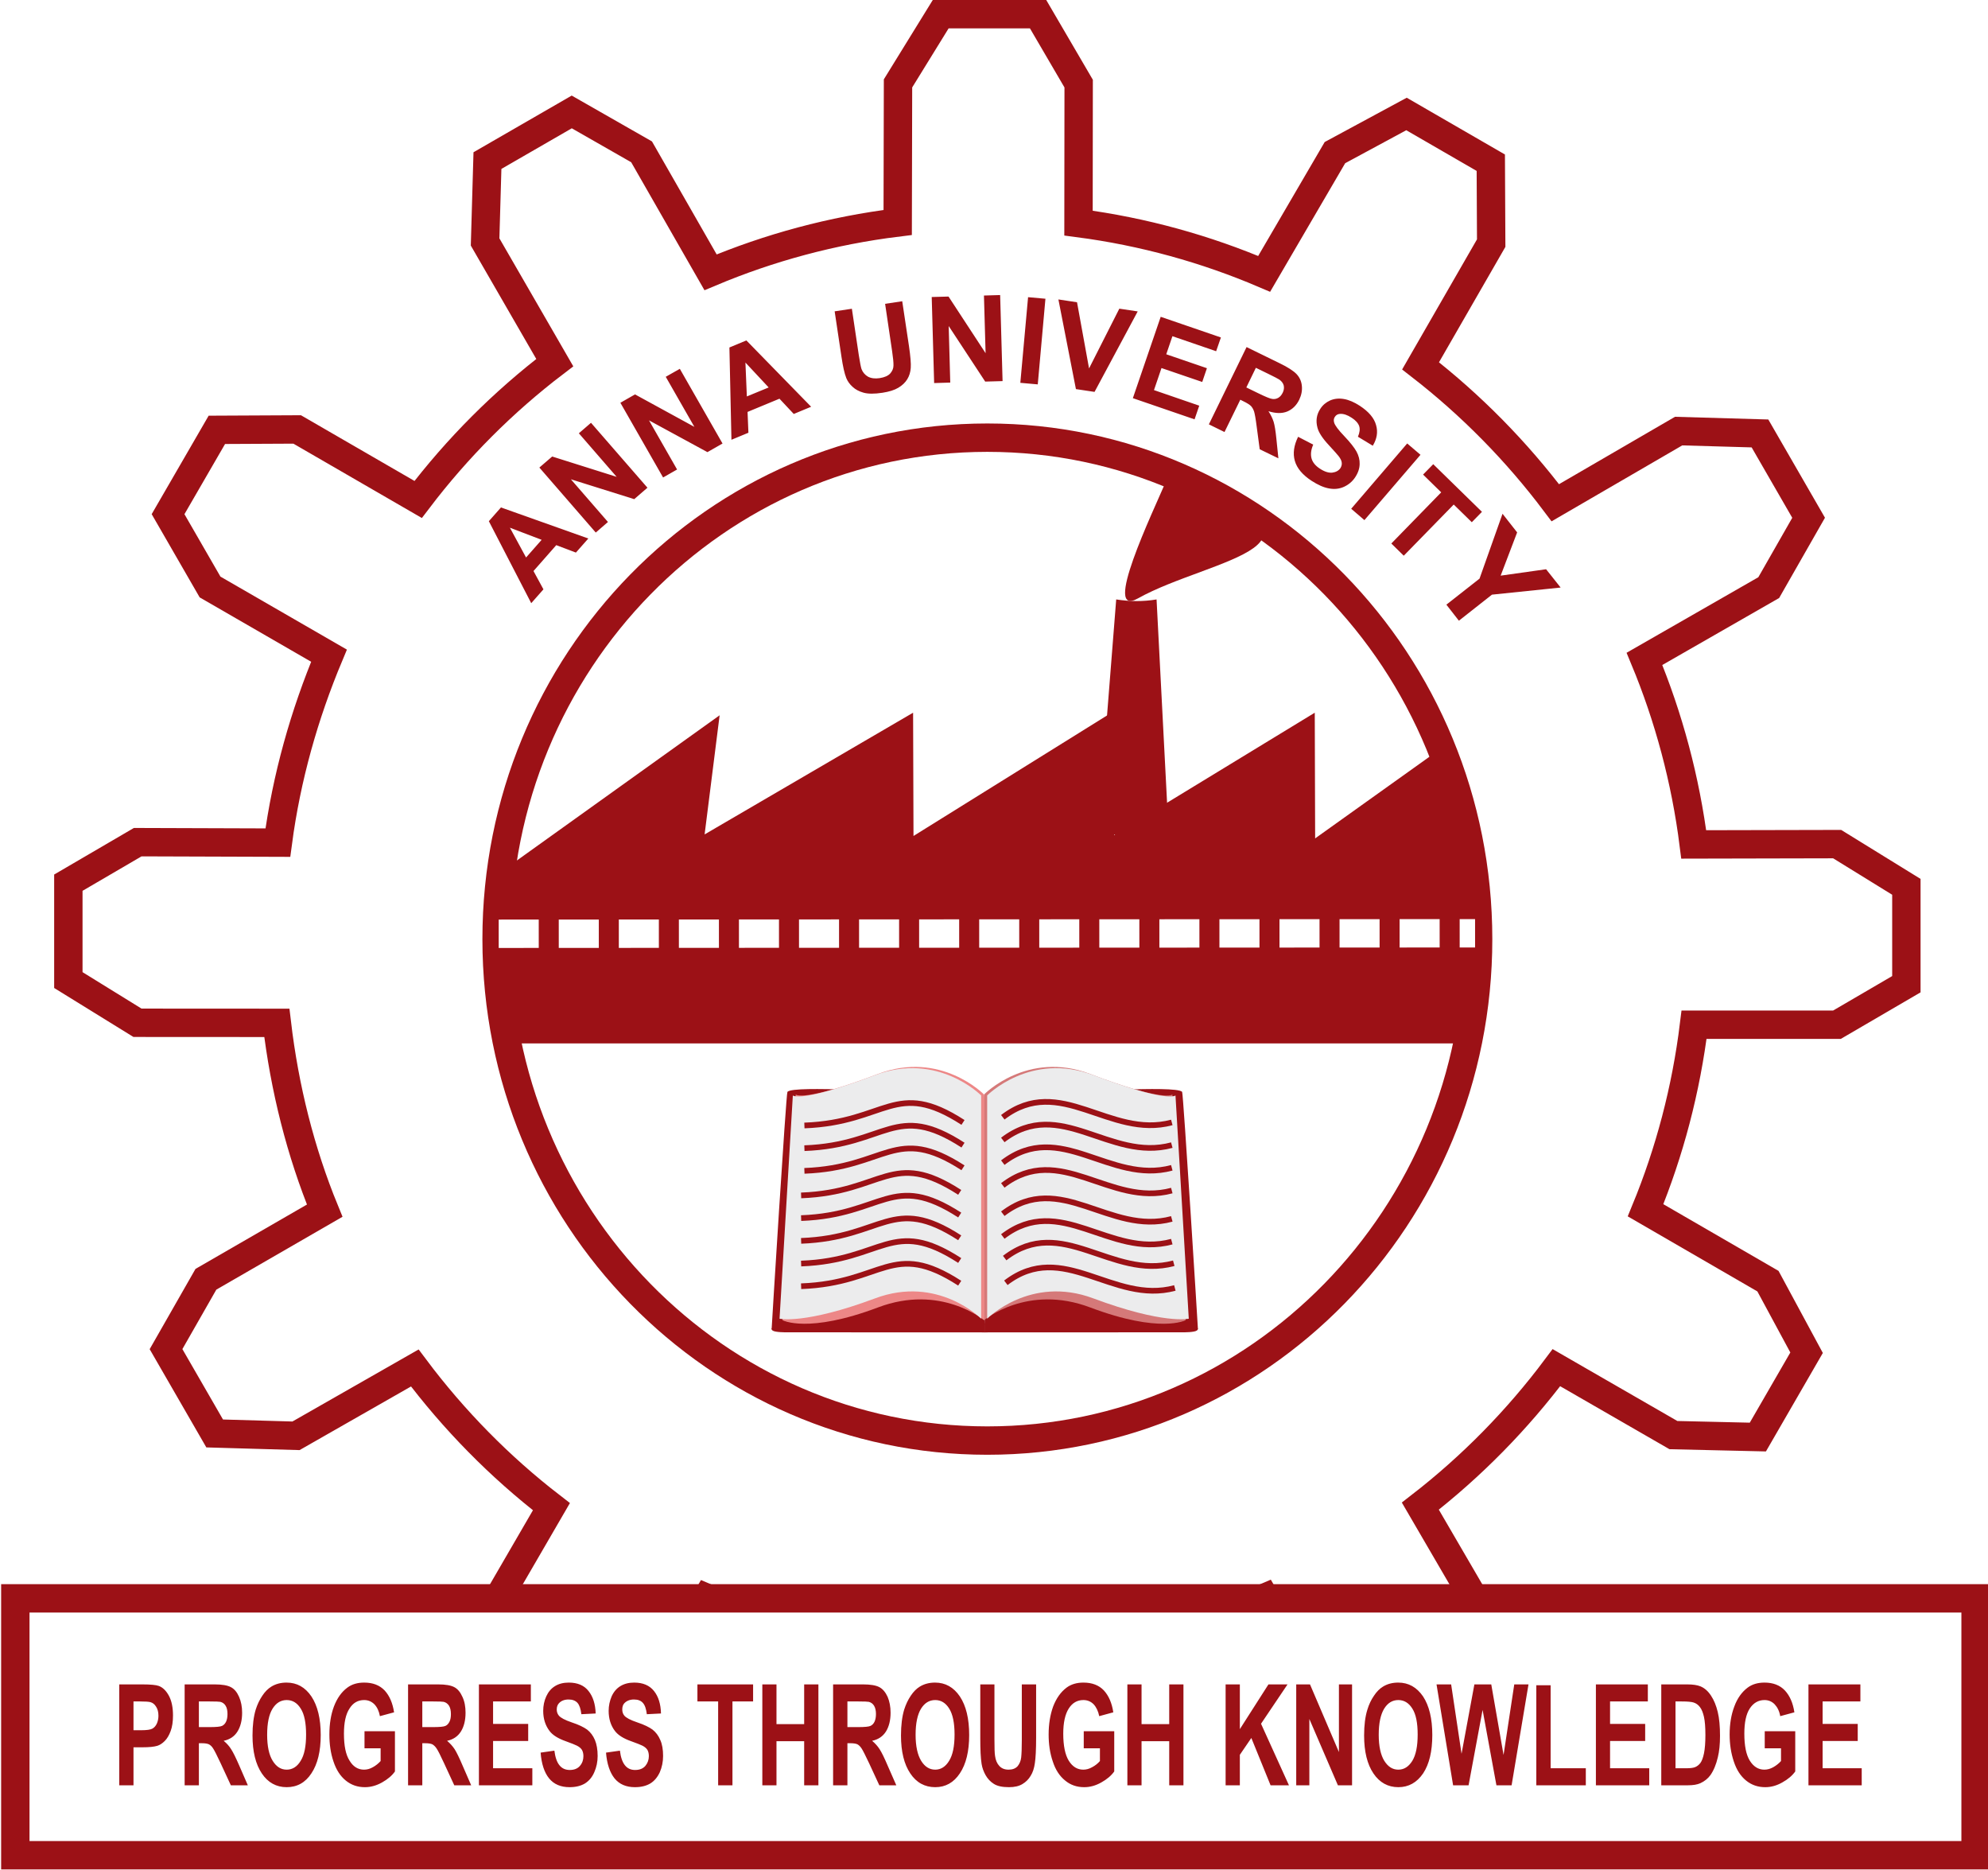 <svg xmlns="http://www.w3.org/2000/svg" xmlns:xlink="http://www.w3.org/1999/xlink" width="99.3pt" height="93.4pt" viewBox="0 0 99.3 93.4" version="1.1">

<g id="surface1">
<path style="fill:none;stroke-width:14.173;stroke-linecap:butt;stroke-linejoin:miter;stroke:rgb(61.131%,6.665%,8.617%);stroke-opacity:1;stroke-miterlimit:4;" d="M 493.164 715.445 C 628.555 715.445 738.32 603.336 738.32 465.016 C 738.32 326.734 628.555 214.625 493.164 214.625 C 357.773 214.625 248.047 326.734 248.047 465.016 C 248.047 603.336 357.773 715.445 493.164 715.445 Z M 493.164 715.445 " transform="matrix(0.1,0,0,-0.1,0,93.4)"/>
<g clip-path="url(#clip1)" clip-rule="nonzero">
<path style="fill:none;stroke-width:14.173;stroke-linecap:butt;stroke-linejoin:miter;stroke:rgb(61.131%,6.665%,8.617%);stroke-opacity:1;stroke-miterlimit:4;" d="M 821.406 604.977 C 833.516 575.836 841.914 544.742 846.016 512.32 L 917.656 512.477 L 952.227 491.148 L 952.227 442.516 L 917.539 422.281 L 846.172 422.281 C 842.188 389.859 833.945 358.766 821.953 329.625 L 883.086 294.234 L 902.383 258.492 L 878.047 216.383 L 835.859 217.359 L 777.422 251.031 C 757.969 225.016 735.078 201.734 709.453 181.891 L 744.023 122.555 L 742.852 81.93 L 700.781 57.633 L 665.898 77.555 L 631.797 136.188 C 602.266 123.531 570.664 114.742 537.656 110.523 L 537.773 43.375 L 516.445 8.805 L 467.812 8.805 L 447.578 43.492 L 447.539 110.445 C 414.414 114.625 382.734 123.336 353.125 135.992 L 319.57 77.945 L 283.789 58.648 L 241.68 82.984 L 241.484 123.141 L 275.43 181.617 C 249.688 201.461 226.719 224.82 207.188 250.875 L 147.852 217.008 L 107.227 218.18 L 82.93 260.289 L 102.852 295.172 L 162.188 329.43 C 150.117 358.844 142.148 390.484 138.281 423.219 L 68.672 423.258 L 34.141 444.586 L 34.141 493.219 L 68.789 513.453 L 138.789 513.219 C 143.125 545.914 152.031 577.203 164.336 606.578 L 104.922 640.875 L 83.945 677.242 L 108.32 719.352 L 148.438 719.547 L 208.867 684.586 C 228.438 710.328 251.406 733.336 277.109 752.906 L 242.305 813.18 L 243.477 853.805 L 285.586 878.102 L 320.469 858.18 L 354.922 798.023 C 384.297 810.367 415.664 818.883 448.398 822.906 L 448.555 892.359 L 469.883 926.93 L 518.516 926.93 L 538.789 892.242 L 538.711 822.594 C 571.211 818.336 602.305 809.664 631.445 797.242 L 666.797 857.789 L 702.539 877.086 L 744.648 852.75 L 744.844 812.594 L 709.57 751.305 C 734.883 731.656 757.539 708.648 776.875 682.945 L 838.477 718.727 L 879.102 717.555 L 903.398 675.445 L 883.477 640.562 Z M 821.406 604.977 " transform="matrix(0.1,0,0,-0.1,0,93.4)"/>
</g>
<path style=" stroke:none;fill-rule:evenodd;fill:rgb(100%,100%,100%);fill-opacity:1;" d="M 0.766 92.645 L 98.68 92.645 L 98.68 79.816 L 0.766 79.816 Z M 0.766 92.645 "/>
<g clip-path="url(#clip2)" clip-rule="nonzero">
<path style="fill:none;stroke-width:14.173;stroke-linecap:butt;stroke-linejoin:miter;stroke:rgb(61.131%,6.665%,8.617%);stroke-opacity:1;stroke-miterlimit:4;" d="M 7.656 7.555 L 986.797 7.555 L 986.797 135.836 L 7.656 135.836 Z M 7.656 7.555 " transform="matrix(0.1,0,0,-0.1,0,93.4)"/>
</g>
<path style=" stroke:none;fill-rule:evenodd;fill:rgb(61.131%,6.665%,8.617%);fill-opacity:1;" d="M 73.734 43.621 C 73.965 46.676 73.621 49.539 72.66 52.105 L 25.59 52.105 C 24.891 49.262 24.73 46.445 24.887 43.637 L 73.734 43.621 C 73.438 40.996 72.93 38.926 72.32 37.133 L 65.691 41.867 L 65.672 35.59 L 55.648 41.699 L 55.738 35.453 L 45.629 41.746 L 45.609 35.59 L 35.195 41.668 L 35.945 35.719 L 24.887 43.637 Z M 73.734 43.621 "/>
<path style="fill:none;stroke-width:14.173;stroke-linecap:butt;stroke-linejoin:miter;stroke:rgb(100%,100%,100%);stroke-opacity:1;stroke-dasharray:20,10,20,10;stroke-miterlimit:4;" d="M 249.102 467.711 L 736.797 467.945 " transform="matrix(0.1,0,0,-0.1,0,93.4)"/>
<path style=" stroke:none;fill-rule:evenodd;fill:rgb(61.131%,6.665%,8.617%);fill-opacity:1;" d="M 55.754 29.934 C 56.426 30.039 57.098 30.047 57.77 29.934 L 58.379 41.703 L 54.828 41.656 Z M 55.754 29.934 "/>
<path style=" stroke:none;fill-rule:evenodd;fill:rgb(61.131%,6.665%,8.617%);fill-opacity:1;" d="M 56.852 29.875 C 60.426 27.871 68.148 27.195 58.309 23.879 C 57.543 25.668 55.016 30.91 56.852 29.875 Z M 56.852 29.875 "/>
<path style=" stroke:none;fill-rule:evenodd;fill:rgb(61.131%,6.665%,8.617%);fill-opacity:1;" d="M 5.957 89.152 L 5.957 84.113 L 7.09 84.113 C 7.523 84.113 7.801 84.141 7.934 84.191 C 8.133 84.266 8.301 84.43 8.438 84.684 C 8.574 84.938 8.641 85.266 8.641 85.664 C 8.641 85.977 8.602 86.234 8.523 86.445 C 8.445 86.656 8.348 86.82 8.227 86.941 C 8.105 87.062 7.984 87.141 7.859 87.18 C 7.691 87.23 7.445 87.254 7.125 87.254 L 6.668 87.254 L 6.668 89.152 Z M 6.668 84.965 L 6.668 86.402 L 7.051 86.402 C 7.332 86.402 7.516 86.375 7.609 86.324 C 7.707 86.27 7.777 86.188 7.832 86.074 C 7.883 85.961 7.914 85.832 7.914 85.68 C 7.914 85.496 7.875 85.344 7.797 85.227 C 7.723 85.105 7.629 85.031 7.516 85 C 7.43 84.977 7.262 84.965 7.008 84.965 Z M 9.223 89.152 L 9.223 84.113 L 10.715 84.113 C 11.09 84.113 11.363 84.16 11.531 84.25 C 11.707 84.34 11.84 84.504 11.941 84.734 C 12.043 84.965 12.094 85.23 12.094 85.527 C 12.094 85.906 12.016 86.219 11.863 86.465 C 11.711 86.711 11.477 86.867 11.172 86.93 C 11.328 87.059 11.453 87.199 11.547 87.352 C 11.648 87.508 11.781 87.777 11.953 88.172 L 12.379 89.152 L 11.531 89.152 L 11.023 88.055 C 10.84 87.664 10.715 87.418 10.648 87.316 C 10.586 87.215 10.512 87.145 10.434 87.105 C 10.359 87.07 10.242 87.051 10.082 87.051 L 9.934 87.051 L 9.934 89.152 Z M 9.934 86.246 L 10.461 86.246 C 10.797 86.246 11.008 86.227 11.094 86.184 C 11.176 86.145 11.246 86.074 11.293 85.973 C 11.34 85.871 11.363 85.742 11.363 85.594 C 11.363 85.422 11.336 85.285 11.27 85.18 C 11.211 85.078 11.117 85.012 11.004 84.984 C 10.945 84.973 10.773 84.965 10.484 84.965 L 9.934 84.965 Z M 12.613 86.664 C 12.613 86.152 12.668 85.719 12.773 85.371 C 12.855 85.113 12.965 84.883 13.102 84.68 C 13.238 84.473 13.391 84.324 13.555 84.223 C 13.773 84.09 14.023 84.023 14.312 84.023 C 14.832 84.023 15.242 84.254 15.555 84.715 C 15.863 85.18 16.02 85.82 16.02 86.641 C 16.02 87.457 15.863 88.094 15.555 88.555 C 15.254 89.016 14.84 89.246 14.32 89.246 C 13.801 89.246 13.383 89.016 13.078 88.559 C 12.77 88.102 12.613 87.469 12.613 86.664 Z M 13.344 86.629 C 13.344 87.203 13.438 87.637 13.621 87.93 C 13.805 88.227 14.035 88.371 14.32 88.371 C 14.602 88.371 14.84 88.227 15.016 87.934 C 15.203 87.641 15.289 87.203 15.289 86.617 C 15.289 86.039 15.203 85.605 15.023 85.324 C 14.848 85.039 14.613 84.895 14.32 84.895 C 14.027 84.895 13.793 85.039 13.613 85.328 C 13.434 85.617 13.344 86.051 13.344 86.629 Z M 18.207 87.305 L 18.207 86.453 L 19.727 86.453 L 19.727 88.461 C 19.582 88.668 19.363 88.852 19.086 89.008 C 18.801 89.168 18.516 89.246 18.227 89.246 C 17.859 89.246 17.543 89.137 17.27 88.914 C 16.996 88.691 16.793 88.375 16.656 87.961 C 16.516 87.551 16.453 87.102 16.453 86.617 C 16.453 86.09 16.527 85.625 16.68 85.215 C 16.836 84.809 17.055 84.492 17.352 84.273 C 17.578 84.105 17.855 84.023 18.191 84.023 C 18.629 84.023 18.965 84.156 19.215 84.418 C 19.457 84.684 19.613 85.043 19.684 85.508 L 18.977 85.699 C 18.93 85.449 18.84 85.254 18.703 85.109 C 18.562 84.969 18.395 84.895 18.188 84.895 C 17.879 84.895 17.633 85.035 17.457 85.32 C 17.27 85.602 17.18 86.02 17.18 86.574 C 17.18 87.176 17.27 87.625 17.461 87.922 C 17.641 88.223 17.883 88.371 18.184 88.371 C 18.332 88.371 18.48 88.332 18.629 88.246 C 18.777 88.164 18.902 88.062 19.012 87.941 L 19.012 87.305 Z M 20.383 89.152 L 20.383 84.113 L 21.879 84.113 C 22.254 84.113 22.52 84.16 22.691 84.25 C 22.863 84.34 22.996 84.504 23.098 84.734 C 23.207 84.965 23.254 85.23 23.254 85.527 C 23.254 85.906 23.176 86.219 23.023 86.465 C 22.867 86.711 22.637 86.867 22.332 86.93 C 22.484 87.059 22.609 87.199 22.711 87.352 C 22.809 87.508 22.941 87.777 23.109 88.172 L 23.535 89.152 L 22.691 89.152 L 22.184 88.055 C 22.004 87.664 21.879 87.418 21.809 87.316 C 21.742 87.215 21.668 87.145 21.594 87.105 C 21.52 87.07 21.398 87.051 21.234 87.051 L 21.094 87.051 L 21.094 89.152 Z M 21.094 86.246 L 21.617 86.246 C 21.961 86.246 22.168 86.227 22.254 86.184 C 22.34 86.145 22.402 86.074 22.453 85.973 C 22.504 85.871 22.523 85.742 22.523 85.594 C 22.523 85.422 22.492 85.285 22.43 85.18 C 22.363 85.078 22.277 85.012 22.16 84.984 C 22.105 84.973 21.934 84.965 21.645 84.965 L 21.094 84.965 Z M 23.922 89.152 L 23.922 84.113 L 26.516 84.113 L 26.516 84.965 L 24.629 84.965 L 24.629 86.086 L 26.383 86.086 L 26.383 86.938 L 24.629 86.938 L 24.629 88.301 L 26.59 88.301 L 26.59 89.152 Z M 27.004 87.52 L 27.691 87.422 C 27.734 87.754 27.816 87.996 27.945 88.152 C 28.07 88.309 28.242 88.387 28.461 88.387 C 28.684 88.387 28.855 88.316 28.969 88.18 C 29.09 88.039 29.141 87.879 29.141 87.695 C 29.141 87.574 29.117 87.473 29.07 87.387 C 29.02 87.305 28.938 87.234 28.816 87.172 C 28.734 87.129 28.547 87.055 28.254 86.949 C 27.879 86.816 27.609 86.648 27.457 86.449 C 27.242 86.172 27.133 85.832 27.133 85.434 C 27.133 85.176 27.184 84.934 27.285 84.711 C 27.387 84.488 27.531 84.316 27.723 84.199 C 27.91 84.082 28.141 84.023 28.41 84.023 C 28.848 84.023 29.18 84.164 29.398 84.445 C 29.621 84.723 29.738 85.098 29.754 85.566 L 29.039 85.602 C 29.008 85.34 28.945 85.152 28.848 85.039 C 28.746 84.926 28.598 84.867 28.402 84.867 C 28.195 84.867 28.035 84.93 27.922 85.051 C 27.848 85.129 27.809 85.234 27.809 85.367 C 27.809 85.484 27.844 85.586 27.914 85.672 C 28.004 85.781 28.219 85.895 28.562 86.012 C 28.906 86.125 29.16 86.25 29.328 86.371 C 29.492 86.5 29.621 86.668 29.715 86.887 C 29.805 87.102 29.852 87.371 29.852 87.688 C 29.852 87.977 29.797 88.246 29.684 88.5 C 29.578 88.75 29.414 88.938 29.215 89.062 C 29.008 89.184 28.754 89.246 28.453 89.246 C 28.004 89.246 27.664 89.098 27.426 88.805 C 27.188 88.512 27.047 88.082 27.004 87.52 Z M 30.27 87.52 L 30.965 87.422 C 31.004 87.754 31.09 87.996 31.215 88.152 C 31.34 88.309 31.508 88.387 31.723 88.387 C 31.953 88.387 32.121 88.316 32.238 88.18 C 32.352 88.039 32.41 87.879 32.41 87.695 C 32.41 87.574 32.387 87.473 32.34 87.387 C 32.289 87.305 32.207 87.234 32.086 87.172 C 32.004 87.129 31.812 87.055 31.52 86.949 C 31.141 86.816 30.879 86.648 30.723 86.449 C 30.508 86.172 30.402 85.832 30.402 85.434 C 30.402 85.176 30.457 84.934 30.551 84.711 C 30.652 84.488 30.797 84.316 30.988 84.199 C 31.18 84.082 31.406 84.023 31.676 84.023 C 32.117 84.023 32.445 84.164 32.668 84.445 C 32.891 84.723 33.004 85.098 33.016 85.566 L 32.309 85.602 C 32.277 85.34 32.215 85.152 32.113 85.039 C 32.016 84.926 31.867 84.867 31.668 84.867 C 31.465 84.867 31.305 84.93 31.188 85.051 C 31.113 85.129 31.082 85.234 31.082 85.367 C 31.082 85.484 31.113 85.586 31.184 85.672 C 31.273 85.781 31.488 85.895 31.836 86.012 C 32.176 86.125 32.43 86.25 32.594 86.371 C 32.758 86.5 32.887 86.668 32.98 86.887 C 33.078 87.102 33.121 87.371 33.121 87.688 C 33.121 87.977 33.066 88.246 32.957 88.5 C 32.84 88.75 32.684 88.938 32.48 89.062 C 32.273 89.184 32.02 89.246 31.715 89.246 C 31.273 89.246 30.934 89.098 30.695 88.805 C 30.461 88.512 30.316 88.082 30.27 87.52 Z M 35.871 89.152 L 35.871 84.965 L 34.836 84.965 L 34.836 84.113 L 37.617 84.113 L 37.617 84.965 L 36.586 84.965 L 36.586 89.152 Z M 38.078 89.152 L 38.078 84.113 L 38.785 84.113 L 38.785 86.098 L 40.168 86.098 L 40.168 84.113 L 40.879 84.113 L 40.879 89.152 L 40.168 89.152 L 40.168 86.949 L 38.785 86.949 L 38.785 89.152 Z M 41.613 89.152 L 41.613 84.113 L 43.105 84.113 C 43.48 84.113 43.754 84.16 43.922 84.25 C 44.094 84.34 44.23 84.504 44.336 84.734 C 44.434 84.965 44.484 85.23 44.484 85.527 C 44.484 85.906 44.406 86.219 44.254 86.465 C 44.098 86.711 43.867 86.867 43.562 86.93 C 43.715 87.059 43.84 87.199 43.938 87.352 C 44.039 87.508 44.172 87.777 44.34 88.172 L 44.77 89.152 L 43.922 89.152 L 43.414 88.055 C 43.23 87.664 43.105 87.418 43.039 87.316 C 42.973 87.215 42.902 87.145 42.828 87.105 C 42.754 87.07 42.633 87.051 42.469 87.051 L 42.328 87.051 L 42.328 89.152 Z M 42.328 86.246 L 42.848 86.246 C 43.188 86.246 43.398 86.227 43.484 86.184 C 43.566 86.145 43.637 86.074 43.684 85.973 C 43.73 85.871 43.754 85.742 43.754 85.594 C 43.754 85.422 43.723 85.285 43.66 85.18 C 43.598 85.078 43.508 85.012 43.395 84.984 C 43.34 84.973 43.164 84.965 42.879 84.965 L 42.328 84.965 Z M 45.004 86.664 C 45.004 86.152 45.059 85.719 45.164 85.371 C 45.246 85.113 45.355 84.883 45.492 84.68 C 45.629 84.473 45.781 84.324 45.945 84.223 C 46.164 84.09 46.418 84.023 46.707 84.023 C 47.219 84.023 47.633 84.254 47.945 84.715 C 48.254 85.18 48.41 85.82 48.41 86.641 C 48.41 87.457 48.254 88.094 47.945 88.555 C 47.641 89.016 47.227 89.246 46.715 89.246 C 46.191 89.246 45.773 89.016 45.469 88.559 C 45.16 88.102 45.004 87.469 45.004 86.664 Z M 45.734 86.629 C 45.734 87.203 45.832 87.637 46.012 87.93 C 46.195 88.227 46.43 88.371 46.715 88.371 C 46.992 88.371 47.227 88.227 47.406 87.934 C 47.59 87.641 47.68 87.203 47.68 86.617 C 47.68 86.039 47.59 85.605 47.414 85.324 C 47.238 85.039 47.004 84.895 46.715 84.895 C 46.418 84.895 46.184 85.039 46.004 85.328 C 45.828 85.617 45.734 86.051 45.734 86.629 Z M 48.965 84.113 L 49.672 84.113 L 49.672 86.844 C 49.672 87.281 49.68 87.559 49.703 87.688 C 49.73 87.895 49.801 88.062 49.914 88.184 C 50.027 88.309 50.18 88.371 50.379 88.371 C 50.578 88.371 50.727 88.312 50.832 88.195 C 50.926 88.078 50.988 87.934 51.008 87.762 C 51.027 87.586 51.039 87.305 51.039 86.902 L 51.039 84.113 L 51.754 84.113 L 51.754 86.766 C 51.754 87.371 51.73 87.797 51.691 88.047 C 51.656 88.297 51.59 88.508 51.48 88.68 C 51.379 88.852 51.242 88.988 51.07 89.09 C 50.898 89.195 50.676 89.246 50.398 89.246 C 50.062 89.246 49.812 89.191 49.637 89.078 C 49.465 88.969 49.332 88.824 49.23 88.645 C 49.129 88.465 49.062 88.281 49.031 88.086 C 48.984 87.797 48.965 87.371 48.965 86.805 Z M 54.133 87.305 L 54.133 86.453 L 55.656 86.453 L 55.656 88.461 C 55.508 88.668 55.293 88.852 55.012 89.008 C 54.73 89.168 54.445 89.246 54.156 89.246 C 53.789 89.246 53.469 89.137 53.203 88.914 C 52.926 88.691 52.719 88.375 52.586 87.961 C 52.445 87.551 52.379 87.102 52.379 86.617 C 52.379 86.09 52.457 85.625 52.605 85.215 C 52.762 84.809 52.984 84.492 53.277 84.273 C 53.504 84.105 53.785 84.023 54.117 84.023 C 54.555 84.023 54.895 84.156 55.141 84.418 C 55.383 84.684 55.539 85.043 55.609 85.508 L 54.906 85.699 C 54.855 85.449 54.762 85.254 54.629 85.109 C 54.492 84.969 54.32 84.895 54.117 84.895 C 53.809 84.895 53.562 85.035 53.383 85.32 C 53.203 85.602 53.109 86.02 53.109 86.574 C 53.109 87.176 53.203 87.625 53.383 87.922 C 53.57 88.223 53.812 88.371 54.109 88.371 C 54.258 88.371 54.406 88.332 54.555 88.246 C 54.711 88.164 54.836 88.062 54.941 87.941 L 54.941 87.305 Z M 56.312 89.152 L 56.312 84.113 L 57.02 84.113 L 57.02 86.098 L 58.402 86.098 L 58.402 84.113 L 59.113 84.113 L 59.113 89.152 L 58.402 89.152 L 58.402 86.949 L 57.02 86.949 L 57.02 89.152 Z M 61.219 89.152 L 61.219 84.113 L 61.93 84.113 L 61.93 86.348 L 63.359 84.113 L 64.312 84.113 L 62.988 86.078 L 64.383 89.152 L 63.465 89.152 L 62.504 86.789 L 61.93 87.629 L 61.93 89.152 Z M 64.746 89.152 L 64.746 84.113 L 65.434 84.113 L 66.879 87.492 L 66.879 84.113 L 67.535 84.113 L 67.535 89.152 L 66.828 89.152 L 65.402 85.84 L 65.402 89.152 Z M 68.137 86.664 C 68.137 86.152 68.191 85.719 68.301 85.371 C 68.379 85.113 68.488 84.883 68.629 84.68 C 68.766 84.473 68.914 84.324 69.082 84.223 C 69.297 84.09 69.551 84.023 69.84 84.023 C 70.355 84.023 70.766 84.254 71.082 84.715 C 71.387 85.18 71.543 85.82 71.543 86.641 C 71.543 87.457 71.391 88.094 71.086 88.555 C 70.773 89.016 70.359 89.246 69.848 89.246 C 69.328 89.246 68.91 89.016 68.602 88.559 C 68.293 88.102 68.137 87.469 68.137 86.664 Z M 68.867 86.629 C 68.867 87.203 68.965 87.637 69.145 87.93 C 69.332 88.227 69.562 88.371 69.844 88.371 C 70.129 88.371 70.359 88.227 70.543 87.934 C 70.723 87.641 70.812 87.203 70.812 86.617 C 70.812 86.039 70.727 85.605 70.547 85.324 C 70.371 85.039 70.137 84.895 69.844 84.895 C 69.551 84.895 69.316 85.039 69.137 85.328 C 68.961 85.617 68.867 86.051 68.867 86.629 Z M 72.582 89.152 L 71.754 84.113 L 72.484 84.113 L 73.004 87.578 L 73.645 84.113 L 74.488 84.113 L 75.102 87.637 L 75.637 84.113 L 76.348 84.113 L 75.504 89.152 L 74.746 89.152 L 74.055 85.387 L 73.355 89.152 Z M 76.738 89.152 L 76.738 84.156 L 77.453 84.156 L 77.453 88.301 L 79.211 88.301 L 79.211 89.152 Z M 79.715 89.152 L 79.715 84.113 L 82.309 84.113 L 82.309 84.965 L 80.422 84.965 L 80.422 86.086 L 82.176 86.086 L 82.176 86.938 L 80.422 86.938 L 80.422 88.301 L 82.379 88.301 L 82.379 89.152 Z M 82.98 84.113 L 84.273 84.113 C 84.562 84.113 84.785 84.148 84.938 84.211 C 85.145 84.297 85.32 84.453 85.465 84.676 C 85.613 84.898 85.723 85.168 85.801 85.492 C 85.879 85.812 85.914 86.211 85.914 86.684 C 85.914 87.098 85.879 87.453 85.805 87.754 C 85.719 88.121 85.594 88.418 85.434 88.645 C 85.309 88.816 85.145 88.949 84.934 89.047 C 84.781 89.117 84.57 89.152 84.309 89.152 L 82.98 89.152 Z M 83.691 84.965 L 83.691 88.301 L 84.219 88.301 C 84.414 88.301 84.555 88.285 84.645 88.254 C 84.758 88.215 84.852 88.141 84.93 88.043 C 85.004 87.945 85.066 87.785 85.113 87.559 C 85.16 87.332 85.184 87.023 85.184 86.637 C 85.184 86.246 85.16 85.949 85.113 85.738 C 85.066 85.531 85.004 85.367 84.914 85.25 C 84.832 85.137 84.719 85.055 84.59 85.016 C 84.488 84.984 84.293 84.965 84.008 84.965 Z M 88.148 87.305 L 88.148 86.453 L 89.672 86.453 L 89.672 88.461 C 89.523 88.668 89.309 88.852 89.027 89.008 C 88.746 89.168 88.465 89.246 88.172 89.246 C 87.809 89.246 87.488 89.137 87.215 88.914 C 86.941 88.691 86.738 88.375 86.602 87.961 C 86.465 87.551 86.395 87.102 86.395 86.617 C 86.395 86.09 86.473 85.625 86.629 85.215 C 86.777 84.809 87.004 84.492 87.297 84.273 C 87.523 84.105 87.801 84.023 88.137 84.023 C 88.57 84.023 88.91 84.156 89.156 84.418 C 89.402 84.684 89.559 85.043 89.629 85.508 L 88.922 85.699 C 88.879 85.449 88.781 85.254 88.645 85.109 C 88.508 84.969 88.34 84.895 88.137 84.895 C 87.832 84.895 87.586 85.035 87.398 85.32 C 87.215 85.602 87.129 86.02 87.129 86.574 C 87.129 87.176 87.219 87.625 87.402 87.922 C 87.59 88.223 87.832 88.371 88.129 88.371 C 88.277 88.371 88.426 88.332 88.578 88.246 C 88.723 88.164 88.852 88.062 88.961 87.941 L 88.961 87.305 Z M 90.332 89.152 L 90.332 84.113 L 92.926 84.113 L 92.926 84.965 L 91.039 84.965 L 91.039 86.086 L 92.793 86.086 L 92.793 86.938 L 91.039 86.938 L 91.039 88.301 L 92.992 88.301 L 92.992 89.152 Z M 90.332 89.152 "/>
<path style=" stroke:none;fill-rule:evenodd;fill:rgb(61.131%,6.665%,8.617%);fill-opacity:1;" d="M 29.387 26.891 L 28.766 27.594 L 27.785 27.223 L 26.648 28.516 L 27.145 29.43 L 26.535 30.121 L 24.418 26.027 L 25.023 25.34 Z M 27.055 26.957 L 25.469 26.352 L 26.277 27.84 Z M 29.758 26.594 L 26.941 23.348 L 27.582 22.797 L 30.801 23.812 L 28.914 21.637 L 29.52 21.113 L 32.34 24.355 L 31.68 24.926 L 28.516 23.934 L 30.367 26.066 Z M 33.121 23.844 L 30.988 20.113 L 31.719 19.695 L 34.684 21.316 L 33.254 18.816 L 33.957 18.418 L 36.09 22.148 L 35.336 22.578 L 32.418 20.992 L 33.82 23.445 Z M 40.516 20.312 L 39.648 20.672 L 38.934 19.91 L 37.34 20.57 L 37.383 21.609 L 36.535 21.961 L 36.434 17.352 L 37.281 17 Z M 38.395 19.348 L 37.234 18.105 L 37.305 19.797 Z M 41.691 15.547 L 42.551 15.418 L 42.895 17.723 C 42.953 18.086 42.996 18.32 43.031 18.426 C 43.094 18.594 43.207 18.723 43.355 18.809 C 43.508 18.891 43.707 18.918 43.938 18.883 C 44.18 18.844 44.355 18.77 44.465 18.652 C 44.57 18.531 44.629 18.402 44.629 18.25 C 44.633 18.102 44.609 17.859 44.559 17.523 L 44.211 15.172 L 45.066 15.043 L 45.402 17.277 C 45.477 17.789 45.508 18.152 45.492 18.371 C 45.477 18.586 45.418 18.777 45.316 18.941 C 45.215 19.105 45.066 19.246 44.871 19.363 C 44.676 19.48 44.41 19.562 44.078 19.613 C 43.672 19.676 43.355 19.672 43.133 19.609 C 42.91 19.547 42.727 19.449 42.59 19.32 C 42.441 19.188 42.34 19.043 42.273 18.883 C 42.18 18.648 42.102 18.293 42.031 17.816 Z M 46.66 19.129 L 46.539 14.832 L 47.379 14.809 L 49.23 17.637 L 49.148 14.758 L 49.957 14.734 L 50.078 19.031 L 49.211 19.055 L 47.387 16.281 L 47.465 19.105 Z M 50.965 19.117 L 51.352 14.84 L 52.219 14.918 L 51.836 19.195 Z M 53.742 19.43 L 52.867 14.953 L 53.797 15.094 L 54.398 18.398 L 55.91 15.414 L 56.828 15.551 L 54.672 19.57 Z M 56.586 19.883 L 57.977 15.82 L 60.984 16.852 L 60.746 17.539 L 58.562 16.789 L 58.254 17.691 L 60.285 18.387 L 60.051 19.074 L 58.016 18.379 L 57.641 19.48 L 59.902 20.258 L 59.668 20.941 Z M 60.383 21.191 L 62.266 17.332 L 63.906 18.133 C 64.32 18.332 64.602 18.516 64.758 18.676 C 64.91 18.836 65.004 19.031 65.027 19.266 C 65.051 19.496 65.008 19.727 64.898 19.957 C 64.758 20.246 64.555 20.441 64.293 20.551 C 64.031 20.656 63.719 20.648 63.359 20.535 C 63.477 20.715 63.562 20.891 63.617 21.062 C 63.668 21.23 63.715 21.512 63.754 21.902 L 63.855 22.887 L 62.922 22.434 L 62.773 21.316 C 62.723 20.918 62.676 20.664 62.641 20.547 C 62.602 20.438 62.551 20.344 62.484 20.273 C 62.414 20.207 62.289 20.125 62.109 20.039 L 61.953 19.961 L 61.164 21.574 Z M 62.254 19.348 L 62.832 19.629 C 63.207 19.812 63.441 19.91 63.551 19.922 C 63.66 19.938 63.758 19.918 63.848 19.867 C 63.941 19.812 64.012 19.73 64.07 19.613 C 64.133 19.484 64.148 19.363 64.121 19.246 C 64.09 19.133 64.016 19.035 63.898 18.953 C 63.84 18.914 63.652 18.816 63.34 18.664 L 62.73 18.367 Z M 64.84 21.812 L 65.594 22.203 C 65.48 22.469 65.457 22.699 65.512 22.895 C 65.566 23.09 65.711 23.262 65.926 23.402 C 66.156 23.555 66.367 23.621 66.547 23.602 C 66.73 23.578 66.867 23.504 66.957 23.371 C 67.008 23.285 67.031 23.195 67.02 23.105 C 67.012 23.012 66.961 22.902 66.863 22.777 C 66.797 22.695 66.641 22.516 66.387 22.242 C 66.062 21.895 65.867 21.598 65.805 21.352 C 65.715 21.008 65.762 20.695 65.953 20.41 C 66.07 20.227 66.234 20.09 66.441 19.996 C 66.652 19.906 66.879 19.883 67.129 19.926 C 67.379 19.969 67.641 20.082 67.918 20.262 C 68.367 20.555 68.641 20.879 68.734 21.227 C 68.836 21.574 68.777 21.918 68.57 22.258 L 67.828 21.809 C 67.918 21.602 67.938 21.426 67.891 21.277 C 67.84 21.133 67.715 20.988 67.512 20.859 C 67.305 20.723 67.109 20.656 66.938 20.668 C 66.828 20.672 66.734 20.723 66.676 20.816 C 66.617 20.902 66.609 20.996 66.641 21.105 C 66.68 21.242 66.848 21.469 67.148 21.781 C 67.445 22.094 67.648 22.352 67.758 22.551 C 67.867 22.754 67.922 22.961 67.914 23.176 C 67.91 23.395 67.836 23.617 67.684 23.844 C 67.547 24.047 67.363 24.203 67.133 24.309 C 66.902 24.414 66.652 24.441 66.387 24.391 C 66.117 24.344 65.832 24.215 65.516 24.012 C 65.062 23.715 64.781 23.383 64.676 23.012 C 64.57 22.645 64.629 22.242 64.84 21.812 Z M 67.492 25.406 L 70.289 22.145 L 70.953 22.711 L 68.152 25.973 Z M 69.496 27.141 L 71.988 24.586 L 71.082 23.699 L 71.59 23.18 L 74.023 25.559 L 73.516 26.078 L 72.613 25.195 L 70.117 27.75 Z M 72.246 30.195 L 73.902 28.895 L 75.051 25.656 L 75.781 26.586 L 74.957 28.746 L 77.227 28.426 L 77.953 29.34 L 74.523 29.695 L 72.871 30.996 Z M 72.246 30.195 "/>
<use xlink:href="#image5" transform="matrix(0.03,0,0,0.03,37.119,52.747)"/>
<g clip-path="url(#clip3)" clip-rule="nonzero">
<g clip-path="url(#clip4)" clip-rule="nonzero">
<g clip-path="url(#clip5)" clip-rule="nonzero">
<use xlink:href="#image8" transform="matrix(0.1,0,0,-0.1,38.9,66.5)"/>
</g>
</g>
</g>
<path style=" stroke:none;fill-rule:evenodd;fill:rgb(61.131%,6.665%,8.617%);fill-opacity:1;" d="M 59.836 66.371 C 59.836 66.293 59.105 54.59 59.047 54.523 C 58.879 54.344 57.348 54.375 56.141 54.41 C 55.738 54.422 49.312 62.902 49.312 62.902 L 49.176 66.121 L 49.348 66.371 L 53.984 66.438 L 59.441 66.438 Z M 59.836 66.371 "/>
<path style=" stroke:none;fill-rule:evenodd;fill:rgb(61.131%,6.665%,8.617%);fill-opacity:1;" d="M 49.176 66.121 C 49.176 66.121 49.312 66.047 49.516 66.121 C 49.719 66.191 49.391 66.324 50.605 66.324 C 51.828 66.324 59.812 66.324 59.812 66.324 C 59.812 66.324 59.879 66.383 59.77 66.449 C 59.633 66.535 59.121 66.531 59.121 66.531 L 49.176 66.535 Z M 49.176 66.121 "/>
<path style=" stroke:none;fill-rule:evenodd;fill:rgb(61.131%,6.665%,8.617%);fill-opacity:1;" d="M 38.543 66.371 C 38.543 66.293 39.266 54.59 39.332 54.523 C 39.492 54.344 41.023 54.375 42.234 54.41 C 42.633 54.422 49.059 62.902 49.059 62.902 L 49.195 66.121 L 49.027 66.371 L 44.391 66.438 L 38.93 66.438 Z M 38.543 66.371 "/>
<path style=" stroke:none;fill-rule:evenodd;fill:rgb(61.131%,6.665%,8.617%);fill-opacity:1;" d="M 49.195 66.121 C 49.195 66.121 49.059 66.047 48.859 66.121 C 48.656 66.191 48.98 66.324 47.766 66.324 C 46.551 66.324 38.559 66.324 38.559 66.324 C 38.559 66.324 38.496 66.383 38.602 66.449 C 38.738 66.535 39.254 66.531 39.254 66.531 L 49.195 66.535 Z M 49.195 66.121 "/>
<use xlink:href="#image11" transform="matrix(0.03,0,0,0.03,49.065,53.605)"/>
<path style=" stroke:none;fill-rule:evenodd;fill:rgb(83.594%,47.459%,47.459%);fill-opacity:1;" d="M 54.453 54.027 C 51.312 52.832 49.152 55.055 49.152 55.055 L 49.152 65.926 C 49.152 65.926 51.309 64.102 54.453 65.289 C 57.965 66.613 59.219 65.926 59.219 65.926 L 58.559 55.055 C 58.559 55.055 58.191 55.453 54.453 54.027 Z M 54.453 54.027 "/>
<use xlink:href="#image14" transform="matrix(0.03,0,0,0.03,49.065,53.546)"/>
<path style=" stroke:none;fill-rule:evenodd;fill:rgb(83.594%,47.459%,47.459%);fill-opacity:1;" d="M 54.453 53.961 C 51.312 52.766 49.152 54.988 49.152 54.988 L 49.152 65.91 C 49.152 65.91 51.309 64.035 54.453 65.223 C 57.965 66.547 59.219 65.91 59.219 65.91 L 58.559 54.988 C 58.559 54.988 58.191 55.387 54.453 53.961 Z M 54.453 53.961 "/>
<use xlink:href="#image17" transform="matrix(0.03,0,0,0.03,49.065,53.457)"/>
<path style=" stroke:none;fill-rule:evenodd;fill:rgb(83.594%,47.459%,47.459%);fill-opacity:1;" d="M 54.453 53.895 C 51.312 52.703 49.152 54.922 49.152 54.922 L 49.152 65.898 C 49.152 65.898 51.309 63.969 54.453 65.156 C 57.965 66.48 59.219 65.898 59.219 65.898 L 58.559 54.922 C 58.559 54.922 58.191 55.32 54.453 53.895 Z M 54.453 53.895 "/>
<use xlink:href="#image20" transform="matrix(0.03,0,0,0.03,49.065,53.398)"/>
<path style=" stroke:none;fill-rule:evenodd;fill:rgb(83.594%,47.459%,47.459%);fill-opacity:1;" d="M 54.453 53.828 C 51.312 52.637 49.152 54.855 49.152 54.855 L 49.152 65.883 C 49.152 65.883 51.309 63.902 54.453 65.09 C 57.965 66.414 59.219 65.883 59.219 65.883 L 58.559 54.855 C 58.559 54.855 58.191 55.254 54.453 53.828 Z M 54.453 53.828 "/>
<use xlink:href="#image23" transform="matrix(0.03,0,0,0.03,49.065,53.339)"/>
<path style=" stroke:none;fill-rule:evenodd;fill:rgb(83.594%,47.459%,47.459%);fill-opacity:1;" d="M 54.453 53.762 C 51.312 52.57 49.152 54.789 49.152 54.789 L 49.152 65.871 C 49.152 65.871 51.309 63.836 54.453 65.023 C 57.965 66.348 59.219 65.871 59.219 65.871 L 58.559 54.789 C 58.559 54.789 58.191 55.188 54.453 53.762 Z M 54.453 53.762 "/>
<use xlink:href="#image26" transform="matrix(0.03,0,0,0.03,49.065,53.279)"/>
<path style=" stroke:none;fill-rule:evenodd;fill:rgb(83.594%,47.459%,47.459%);fill-opacity:1;" d="M 54.453 53.695 C 51.312 52.504 49.152 54.723 49.152 54.723 L 49.152 65.859 C 49.152 65.859 51.309 63.77 54.453 64.957 C 57.965 66.281 59.219 65.859 59.219 65.859 L 58.559 54.723 C 58.559 54.723 58.191 55.121 54.453 53.695 Z M 54.453 53.695 "/>
<use xlink:href="#image29" transform="matrix(0.03,0,0,0.03,49.065,53.191)"/>
<path style=" stroke:none;fill-rule:evenodd;fill:rgb(83.594%,47.459%,47.459%);fill-opacity:1;" d="M 54.453 53.629 C 51.312 52.438 49.152 54.656 49.152 54.656 L 49.152 65.844 C 49.152 65.844 51.309 63.703 54.453 64.891 C 57.965 66.215 59.219 65.844 59.219 65.844 L 58.559 54.656 C 58.559 54.656 58.191 55.055 54.453 53.629 Z M 54.453 53.629 "/>
<path style=" stroke:none;fill-rule:evenodd;fill:rgb(92.577%,92.577%,92.969%);fill-opacity:1;" d="M 54.609 53.688 C 51.469 52.508 49.309 54.703 49.309 54.703 L 49.309 65.852 C 49.309 65.852 51.465 63.66 54.609 64.836 C 58.117 66.145 59.379 65.852 59.379 65.852 L 58.715 54.703 C 58.715 54.703 58.352 55.098 54.609 53.688 Z M 54.609 53.688 "/>
<use xlink:href="#image32" transform="matrix(0.03,0,0,0.03,38.982,53.605)"/>
<path style=" stroke:none;fill-rule:evenodd;fill:rgb(92.969%,52.93%,52.93%);fill-opacity:1;" d="M 43.855 54.027 C 46.992 52.832 49.152 55.055 49.152 55.055 L 49.152 65.926 C 49.152 65.926 46.996 64.102 43.855 65.289 C 40.344 66.613 39.09 65.926 39.09 65.926 L 39.746 55.055 C 39.746 55.055 40.109 55.453 43.855 54.027 Z M 43.855 54.027 "/>
<use xlink:href="#image35" transform="matrix(0.03,0,0,0.03,38.982,53.546)"/>
<path style=" stroke:none;fill-rule:evenodd;fill:rgb(92.969%,52.93%,52.93%);fill-opacity:1;" d="M 43.855 53.961 C 46.992 52.766 49.152 54.988 49.152 54.988 L 49.152 65.91 C 49.152 65.91 46.996 64.035 43.855 65.223 C 40.344 66.547 39.09 65.91 39.09 65.91 L 39.746 54.988 C 39.746 54.988 40.109 55.387 43.855 53.961 Z M 43.855 53.961 "/>
<use xlink:href="#image38" transform="matrix(0.03,0,0,0.03,38.982,53.457)"/>
<path style=" stroke:none;fill-rule:evenodd;fill:rgb(92.969%,52.93%,52.93%);fill-opacity:1;" d="M 43.855 53.895 C 46.992 52.703 49.152 54.922 49.152 54.922 L 49.152 65.898 C 49.152 65.898 46.996 63.969 43.855 65.156 C 40.344 66.48 39.09 65.898 39.09 65.898 L 39.746 54.922 C 39.746 54.922 40.109 55.32 43.855 53.895 Z M 43.855 53.895 "/>
<use xlink:href="#image41" transform="matrix(0.03,0,0,0.03,38.982,53.398)"/>
<path style=" stroke:none;fill-rule:evenodd;fill:rgb(92.969%,52.93%,52.93%);fill-opacity:1;" d="M 43.855 53.828 C 46.992 52.637 49.152 54.855 49.152 54.855 L 49.152 65.883 C 49.152 65.883 46.996 63.902 43.855 65.09 C 40.344 66.414 39.09 65.883 39.09 65.883 L 39.746 54.855 C 39.746 54.855 40.109 55.254 43.855 53.828 Z M 43.855 53.828 "/>
<use xlink:href="#image44" transform="matrix(0.03,0,0,0.03,38.982,53.339)"/>
<path style=" stroke:none;fill-rule:evenodd;fill:rgb(92.969%,52.93%,52.93%);fill-opacity:1;" d="M 43.855 53.762 C 46.992 52.57 49.152 54.789 49.152 54.789 L 49.152 65.871 C 49.152 65.871 46.996 63.836 43.855 65.023 C 40.344 66.348 39.09 65.871 39.09 65.871 L 39.746 54.789 C 39.746 54.789 40.109 55.188 43.855 53.762 Z M 43.855 53.762 "/>
<use xlink:href="#image47" transform="matrix(0.03,0,0,0.03,38.982,53.279)"/>
<path style=" stroke:none;fill-rule:evenodd;fill:rgb(92.969%,52.93%,52.93%);fill-opacity:1;" d="M 43.855 53.695 C 46.992 52.504 49.152 54.723 49.152 54.723 L 49.152 65.859 C 49.152 65.859 46.996 63.77 43.855 64.957 C 40.344 66.281 39.09 65.859 39.09 65.859 L 39.746 54.723 C 39.746 54.723 40.109 55.121 43.855 53.695 Z M 43.855 53.695 "/>
<use xlink:href="#image50" transform="matrix(0.03,0,0,0.03,38.982,53.191)"/>
<path style=" stroke:none;fill-rule:evenodd;fill:rgb(92.969%,52.93%,52.93%);fill-opacity:1;" d="M 43.855 53.629 C 46.992 52.438 49.152 54.656 49.152 54.656 L 49.152 65.844 C 49.152 65.844 46.996 63.703 43.855 64.891 C 40.344 66.215 39.09 65.844 39.09 65.844 L 39.746 54.656 C 39.746 54.656 40.109 55.055 43.855 53.629 Z M 43.855 53.629 "/>
<path style=" stroke:none;fill-rule:evenodd;fill:rgb(92.577%,92.577%,92.969%);fill-opacity:1;" d="M 43.711 53.688 C 46.848 52.508 49.008 54.703 49.008 54.703 L 49.008 65.852 C 49.008 65.852 46.852 63.66 43.711 64.836 C 40.203 66.145 38.938 65.852 38.938 65.852 L 39.602 54.703 C 39.602 54.703 39.965 55.098 43.711 53.688 Z M 43.711 53.688 "/>
<path style="fill:none;stroke-width:2.835;stroke-linecap:butt;stroke-linejoin:miter;stroke:rgb(61.131%,6.665%,8.617%);stroke-opacity:1;stroke-miterlimit:4;" d="M 400.156 291.695 C 441.328 293.219 445.469 315.133 479.375 293.219 " transform="matrix(0.1,0,0,-0.1,0,93.4)"/>
<path style="fill:none;stroke-width:2.835;stroke-linecap:butt;stroke-linejoin:miter;stroke:rgb(61.131%,6.665%,8.617%);stroke-opacity:1;stroke-miterlimit:4;" d="M 400.156 303.023 C 441.328 304.547 445.469 326.461 479.375 304.547 " transform="matrix(0.1,0,0,-0.1,0,93.4)"/>
<path style="fill:none;stroke-width:2.835;stroke-linecap:butt;stroke-linejoin:miter;stroke:rgb(61.131%,6.665%,8.617%);stroke-opacity:1;stroke-miterlimit:4;" d="M 400.156 314.352 C 441.328 315.875 445.469 337.789 479.375 315.875 " transform="matrix(0.1,0,0,-0.1,0,93.4)"/>
<path style="fill:none;stroke-width:2.835;stroke-linecap:butt;stroke-linejoin:miter;stroke:rgb(61.131%,6.665%,8.617%);stroke-opacity:1;stroke-miterlimit:4;" d="M 400.156 337.047 C 441.328 338.57 445.469 360.484 479.375 338.57 " transform="matrix(0.1,0,0,-0.1,0,93.4)"/>
<path style="fill:none;stroke-width:2.835;stroke-linecap:butt;stroke-linejoin:miter;stroke:rgb(61.131%,6.665%,8.617%);stroke-opacity:1;stroke-miterlimit:4;" d="M 400.156 325.719 C 441.328 327.242 445.469 349.117 479.375 327.242 " transform="matrix(0.1,0,0,-0.1,0,93.4)"/>
<path style="fill:none;stroke-width:2.835;stroke-linecap:butt;stroke-linejoin:miter;stroke:rgb(61.131%,6.665%,8.617%);stroke-opacity:1;stroke-miterlimit:4;" d="M 401.797 349.312 C 442.969 350.836 447.148 372.711 481.016 350.836 " transform="matrix(0.1,0,0,-0.1,0,93.4)"/>
<path style="fill:none;stroke-width:2.835;stroke-linecap:butt;stroke-linejoin:miter;stroke:rgb(61.131%,6.665%,8.617%);stroke-opacity:1;stroke-miterlimit:4;" d="M 401.797 371.969 C 442.969 373.492 447.148 395.406 481.016 373.492 " transform="matrix(0.1,0,0,-0.1,0,93.4)"/>
<path style="fill:none;stroke-width:2.835;stroke-linecap:butt;stroke-linejoin:miter;stroke:rgb(61.131%,6.665%,8.617%);stroke-opacity:1;stroke-miterlimit:4;" d="M 401.797 360.641 C 442.969 362.164 447.148 384.078 481.016 362.164 " transform="matrix(0.1,0,0,-0.1,0,93.4)"/>
<path style="fill:none;stroke-width:2.835;stroke-linecap:butt;stroke-linejoin:miter;stroke:rgb(61.131%,6.665%,8.617%);stroke-opacity:1;stroke-miterlimit:4;" d="M 502.422 293.414 C 531.016 315.328 555.82 282.438 586.836 290.836 " transform="matrix(0.1,0,0,-0.1,0,93.4)"/>
<path style="fill:none;stroke-width:2.835;stroke-linecap:butt;stroke-linejoin:miter;stroke:rgb(61.131%,6.665%,8.617%);stroke-opacity:1;stroke-miterlimit:4;" d="M 501.836 305.758 C 530.43 327.711 555.195 294.82 586.289 303.18 " transform="matrix(0.1,0,0,-0.1,0,93.4)"/>
<path style="fill:none;stroke-width:2.835;stroke-linecap:butt;stroke-linejoin:miter;stroke:rgb(61.131%,6.665%,8.617%);stroke-opacity:1;stroke-miterlimit:4;" d="M 500.898 316.539 C 529.531 338.492 554.258 305.602 585.312 313.961 " transform="matrix(0.1,0,0,-0.1,0,93.4)"/>
<path style="fill:none;stroke-width:2.835;stroke-linecap:butt;stroke-linejoin:miter;stroke:rgb(61.131%,6.665%,8.617%);stroke-opacity:1;stroke-miterlimit:4;" d="M 500.898 327.906 C 529.531 349.82 554.258 316.93 585.312 325.328 " transform="matrix(0.1,0,0,-0.1,0,93.4)"/>
<path style="fill:none;stroke-width:2.835;stroke-linecap:butt;stroke-linejoin:miter;stroke:rgb(61.131%,6.665%,8.617%);stroke-opacity:1;stroke-miterlimit:4;" d="M 500.898 342.047 C 529.531 364 554.258 331.109 585.312 339.469 " transform="matrix(0.1,0,0,-0.1,0,93.4)"/>
<path style="fill:none;stroke-width:2.835;stroke-linecap:butt;stroke-linejoin:miter;stroke:rgb(61.131%,6.665%,8.617%);stroke-opacity:1;stroke-miterlimit:4;" d="M 500.898 353.414 C 529.531 375.328 554.258 342.438 585.312 350.836 " transform="matrix(0.1,0,0,-0.1,0,93.4)"/>
<path style="fill:none;stroke-width:2.835;stroke-linecap:butt;stroke-linejoin:miter;stroke:rgb(61.131%,6.665%,8.617%);stroke-opacity:1;stroke-miterlimit:4;" d="M 500.898 364.742 C 529.531 386.656 554.258 353.766 585.312 362.164 " transform="matrix(0.1,0,0,-0.1,0,93.4)"/>
<path style="fill:none;stroke-width:2.835;stroke-linecap:butt;stroke-linejoin:miter;stroke:rgb(61.131%,6.665%,8.617%);stroke-opacity:1;stroke-miterlimit:4;" d="M 500.898 376.07 C 529.531 398.023 554.258 365.133 585.312 373.492 " transform="matrix(0.1,0,0,-0.1,0,93.4)"/>
</g>
</svg>
